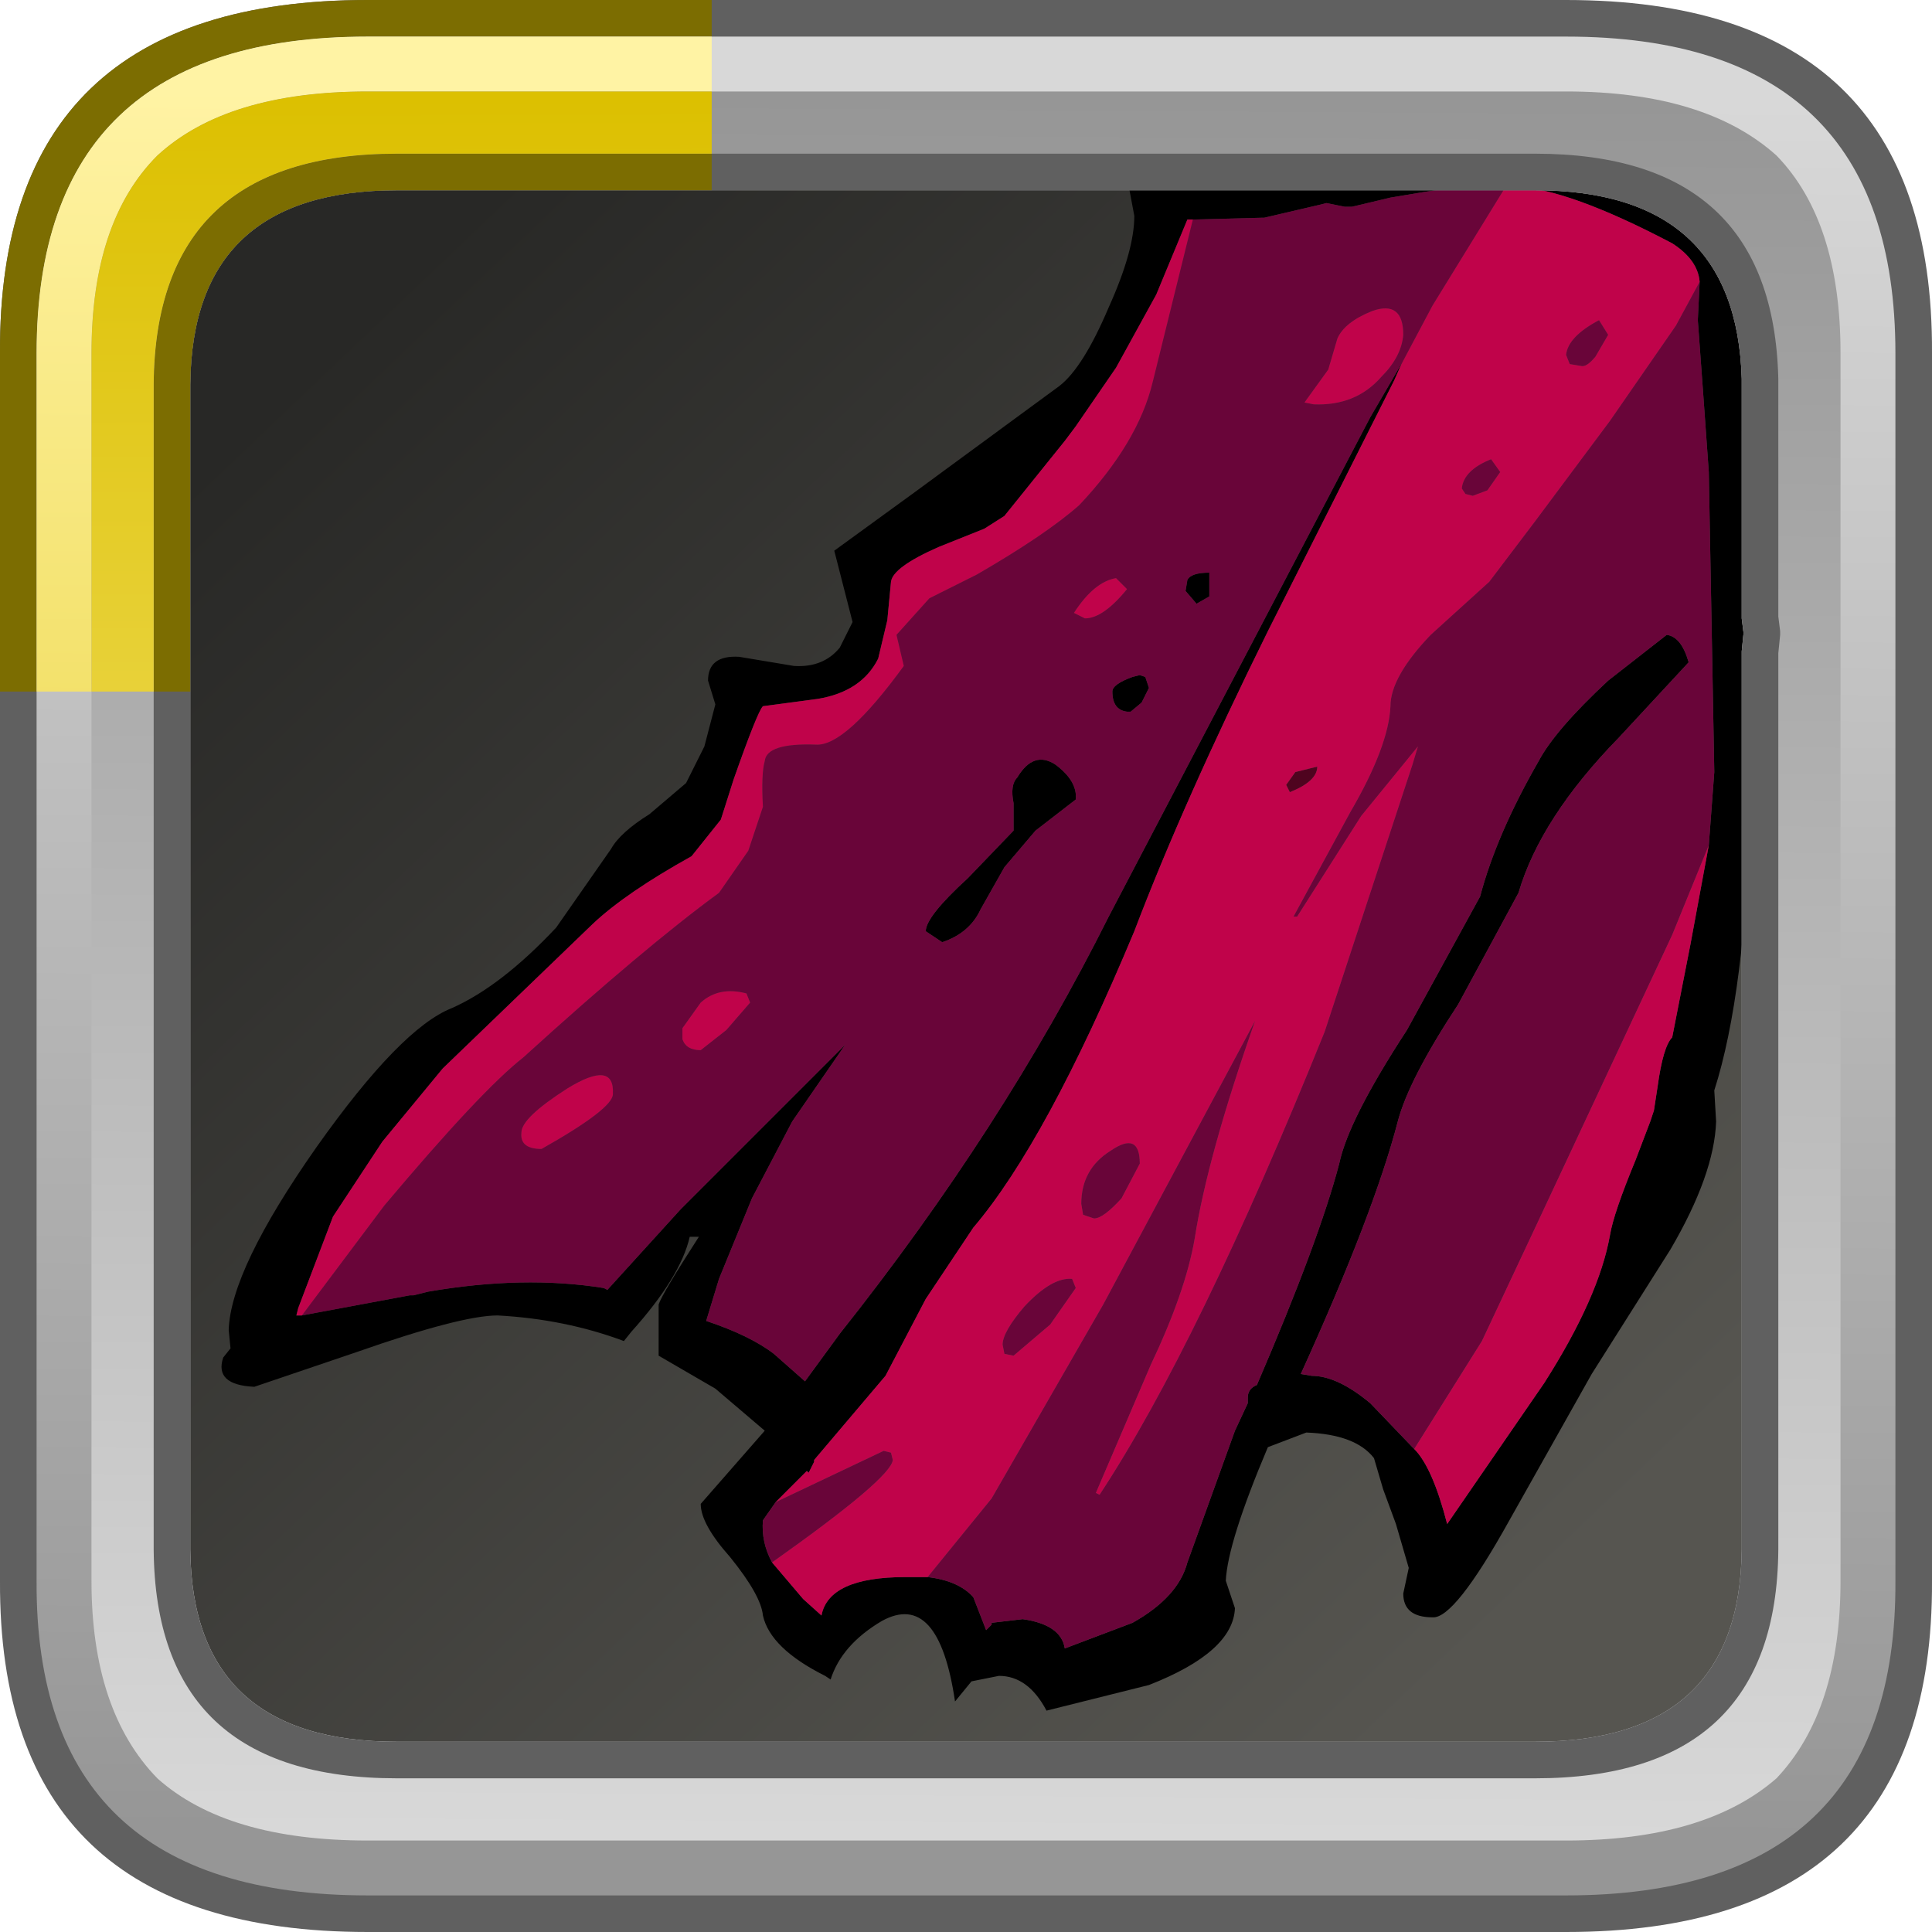<?xml version="1.0" encoding="UTF-8" standalone="no"?>
<svg xmlns:ffdec="https://www.free-decompiler.com/flash" xmlns:xlink="http://www.w3.org/1999/xlink" ffdec:objectType="frame" height="52.8px" width="52.8px" xmlns="http://www.w3.org/2000/svg">
  <g transform="matrix(1.0, 0.0, 0.0, 1.0, 2.0, 2.0)">
    <use ffdec:characterId="619" height="44.0" transform="matrix(1.0, 0.0, 0.0, 1.0, 2.0, 2.0)" width="44.0" xlink:href="#sprite0"/>
    <use ffdec:characterId="731" height="42.9" transform="matrix(1.0, 0.0, 0.0, 1.0, 4.05, 1.85)" width="41.95" xlink:href="#sprite2"/>
    <use ffdec:characterId="722" height="52.8" transform="matrix(1.0, 0.0, 0.0, 1.0, -2.0, -2.0)" width="52.8" xlink:href="#sprite3"/>
  </g>
  <defs>
    <g id="sprite0" transform="matrix(1.0, 0.0, 0.0, 1.0, -2.0, -2.0)">
      <use ffdec:characterId="482" height="44.0" transform="matrix(1.0, 0.0, 0.0, 1.0, 2.0, 2.0)" width="44.0" xlink:href="#sprite1"/>
    </g>
    <g id="sprite1" transform="matrix(1.0, 0.0, 0.0, 1.0, -2.0, -2.0)">
      <use ffdec:characterId="481" height="44.0" transform="matrix(1.0, 0.0, 0.0, 1.0, 2.0, 2.0)" width="44.0" xlink:href="#shape0"/>
    </g>
    <g id="shape0" transform="matrix(1.0, 0.0, 0.0, 1.0, -2.0, -2.0)">
      <path d="M44.3 3.05 L44.45 3.2 44.6 3.3 45.3 4.15 45.25 4.0 45.45 4.5 Q46.0 5.75 46.0 7.5 L46.0 40.5 45.75 42.8 45.7 42.9 45.7 42.85 45.45 43.55 45.4 43.7 45.1 44.2 44.7 44.65 Q43.15 46.0 40.1 46.0 L7.9 46.0 Q5.65 46.0 4.2 45.3 L4.25 45.3 3.65 44.95 3.25 44.6 3.15 44.45 3.0 44.3 2.5 43.4 Q2.0 42.2 2.0 40.6 L2.0 40.5 2.0 7.5 Q2.0 6.55 2.15 5.75 L2.7 4.25 Q3.35 3.05 4.7 2.5 L4.65 2.5 5.0 2.4 5.15 2.35 5.3 2.3 5.9 2.15 6.85 2.05 6.95 2.05 7.8 2.0 7.9 2.0 18.3 2.0 18.6 2.0 40.1 2.0 40.45 2.0 41.6 2.1 41.75 2.1 41.95 2.2 43.05 2.45 Q43.7 2.65 44.2 3.0 L44.3 3.05" fill="url(#gradient0)" fill-rule="evenodd" stroke="none"/>
    </g>
    <linearGradient gradientTransform="matrix(-0.02, -0.021, 0.021, -0.02, 24.0, 24.0)" gradientUnits="userSpaceOnUse" id="gradient0" spreadMethod="pad" x1="-819.2" x2="819.2">
      <stop offset="0.0" stop-color="#565550"/>
      <stop offset="1.0" stop-color="#282826"/>
    </linearGradient>
    <g id="sprite2" transform="matrix(1.0, 0.0, 0.0, 1.0, 4.8, 8.65)">
      <use ffdec:characterId="730" height="42.9" transform="matrix(1.0, 0.0, 0.0, 1.0, -4.8, -8.65)" width="41.95" xlink:href="#shape1"/>
    </g>
    <g id="shape1" transform="matrix(1.0, 0.0, 0.0, 1.0, 4.8, 8.65)">
      <path d="M21.75 -6.5 L21.6 -6.5 20.75 -4.45 19.65 -2.45 18.55 -0.85 18.25 -0.45 16.6 1.6 16.05 1.95 14.8 2.45 Q13.55 3.0 13.5 3.4 L13.4 4.45 13.15 5.5 Q12.7 6.4 11.5 6.6 L10.0 6.8 Q9.85 6.95 9.2 8.8 L8.85 9.9 8.05 10.9 Q6.25 11.9 5.35 12.75 L1.25 16.7 -0.4 18.7 -1.75 20.75 -2.7 23.25 -2.75 23.45 -2.6 23.45 0.35 22.9 0.45 22.9 0.85 22.8 Q3.45 22.35 5.65 22.7 L5.75 22.75 7.75 20.55 8.8 19.5 12.25 16.05 10.8 18.15 9.7 20.25 8.8 22.45 8.45 23.6 Q9.65 24.0 10.3 24.5 L11.15 25.25 12.1 23.95 Q16.55 18.35 19.45 12.55 L26.6 -1.1 27.65 -2.9 27.45 -2.55 27.25 -2.1 23.8 4.75 Q21.5 9.4 20.15 12.95 17.75 18.7 15.75 21.05 L14.45 23.0 13.35 25.1 11.4 27.4 11.4 27.45 11.25 27.75 11.2 27.7 10.35 28.55 10.0 29.05 Q9.95 29.65 10.25 30.2 L11.1 31.2 11.6 31.65 Q11.8 30.6 13.9 30.6 L14.5 30.6 Q15.35 30.7 15.75 31.15 L16.1 32.05 16.25 31.9 16.25 31.85 17.1 31.75 Q18.15 31.9 18.25 32.55 L20.1 31.85 Q21.35 31.15 21.6 30.2 L22.9 26.6 23.25 25.85 23.25 25.7 Q23.25 25.45 23.5 25.35 25.2 21.4 25.75 19.3 26.0 18.1 27.6 15.65 L29.6 12.0 Q30.05 10.3 31.2 8.3 31.65 7.45 33.1 6.1 L34.7 4.85 Q35.1 4.9 35.3 5.6 L33.4 7.65 Q31.25 9.85 30.65 11.9 L29.0 14.95 Q27.65 17.0 27.35 18.15 26.7 20.65 24.7 25.05 L25.0 25.1 Q25.7 25.1 26.6 25.85 L27.75 27.05 27.8 27.1 Q28.3 27.6 28.7 29.15 L31.35 25.3 Q32.85 22.95 33.15 21.25 33.25 20.65 33.85 19.2 L34.25 18.15 34.35 17.85 34.45 17.2 Q34.6 16.1 34.85 15.85 L35.35 13.3 35.85 10.6 36.0 8.6 35.85 0.4 35.7 -1.7 35.55 -3.75 35.6 -4.8 Q35.55 -5.4 34.85 -5.85 32.0 -7.35 30.55 -7.4 L30.3 -7.4 29.35 -7.45 28.05 -7.25 27.15 -7.1 26.1 -6.85 25.9 -6.85 25.4 -6.95 25.2 -6.9 23.7 -6.55 23.65 -6.55 21.75 -6.5 M20.0 -7.4 Q20.0 -8.1 20.8 -8.05 L22.8 -7.8 26.1 -8.3 Q27.75 -9.0 32.8 -8.25 36.4 -6.95 36.75 -4.95 L36.9 -1.65 Q36.95 0.55 37.15 1.7 L37.05 5.75 Q36.95 6.95 37.0 9.45 36.85 14.65 36.0 17.3 L36.05 18.15 Q36.0 19.6 34.8 21.65 L32.65 25.05 30.4 29.05 Q28.9 31.75 28.3 31.7 27.5 31.7 27.5 31.05 L27.65 30.35 27.3 29.15 26.95 28.2 26.7 27.35 Q26.2 26.7 24.85 26.65 L23.8 27.05 Q22.7 29.65 22.65 30.7 L22.9 31.45 Q22.85 32.65 20.55 33.55 L17.75 34.25 Q17.25 33.3 16.45 33.3 L15.7 33.45 15.25 34.0 Q14.8 30.95 13.25 31.8 12.15 32.45 11.85 33.4 L11.7 33.3 Q10.2 32.55 10.0 31.65 9.95 31.1 9.1 30.05 8.3 29.15 8.3 28.6 L10.05 26.6 8.7 25.45 7.15 24.55 7.15 24.45 7.15 23.15 Q7.25 22.85 8.25 21.3 L8.0 21.3 Q7.75 22.4 6.4 23.9 L6.2 24.15 Q4.6 23.55 2.75 23.45 1.75 23.45 -1.1 24.45 L-3.9 25.4 Q-5.0 25.35 -4.75 24.6 L-4.55 24.35 -4.6 23.85 Q-4.55 22.2 -2.2 18.85 0.1 15.6 1.5 15.05 2.85 14.45 4.35 12.85 L5.85 10.7 Q6.1 10.25 6.9 9.75 L7.9 8.9 8.4 7.9 8.7 6.75 8.5 6.1 Q8.5 5.4 9.35 5.45 L10.85 5.7 Q11.65 5.75 12.1 5.2 L12.45 4.5 11.95 2.55 14.15 0.95 18.1 -1.95 Q18.75 -2.45 19.45 -4.1 20.15 -5.65 20.15 -6.6 L20.0 -7.4 M20.45 6.0 L20.55 6.3 20.35 6.7 20.05 6.95 19.95 6.95 Q19.55 6.9 19.55 6.4 19.55 6.2 20.1 6.0 L20.3 5.95 20.45 6.0 M22.2 3.8 L21.85 4.0 21.55 3.65 21.6 3.35 Q21.7 3.15 22.2 3.15 L22.2 3.8 M16.6 11.2 L15.95 12.35 Q15.65 13.0 14.9 13.25 L14.45 12.95 Q14.45 12.55 15.6 11.5 L16.85 10.2 16.85 9.45 Q16.75 8.95 16.95 8.75 17.4 8.0 18.0 8.4 18.6 8.85 18.55 9.35 L17.45 10.2 16.6 11.2" fill="#000000" fill-rule="evenodd" stroke="none"/>
      <path d="M24.55 8.6 L25.15 8.45 Q25.15 8.85 24.4 9.15 L24.3 8.95 24.55 8.6" fill="#4f041f" fill-rule="evenodd" stroke="none"/>
      <path d="M-2.6 23.45 L-0.35 20.45 Q2.3 17.3 3.45 16.4 6.75 13.4 8.8 11.9 L9.6 10.75 10.0 9.55 Q9.95 8.65 10.05 8.3 10.1 7.8 11.45 7.85 12.25 7.9 13.85 5.7 L13.65 4.85 14.55 3.85 15.85 3.2 Q17.75 2.1 18.65 1.3 20.25 -0.4 20.65 -2.05 L21.75 -6.5 23.65 -6.55 23.7 -6.55 25.2 -6.9 25.4 -6.95 25.9 -6.85 26.1 -6.85 27.15 -7.1 28.05 -7.25 29.35 -7.45 30.3 -7.4 28.3 -4.15 27.45 -2.55 27.65 -2.9 26.6 -1.1 19.45 12.55 Q16.55 18.35 12.1 23.95 L11.15 25.25 10.3 24.5 Q9.65 24.0 8.45 23.6 L8.8 22.45 9.7 20.25 10.8 18.15 12.25 16.05 8.8 19.5 7.75 20.55 5.75 22.75 5.65 22.7 Q3.45 22.35 0.85 22.8 L0.45 22.9 0.35 22.9 -2.6 23.45 M35.6 -4.8 L35.55 -3.75 35.7 -1.7 35.85 0.4 36.0 8.6 35.85 10.6 34.85 13.05 31.2 20.85 29.65 24.15 27.8 27.1 27.75 27.05 26.6 25.85 Q25.7 25.1 25.0 25.1 L24.7 25.05 Q26.7 20.65 27.35 18.15 27.65 17.0 29.0 14.95 L30.65 11.9 Q31.25 9.85 33.4 7.65 L35.3 5.6 Q35.1 4.9 34.7 4.85 L33.1 6.1 Q31.65 7.45 31.2 8.3 30.05 10.3 29.6 12.0 L27.6 15.65 Q26.0 18.1 25.75 19.3 25.2 21.4 23.5 25.35 23.25 25.45 23.25 25.7 L23.25 25.85 22.9 26.6 21.6 30.2 Q21.35 31.15 20.1 31.85 L18.25 32.55 Q18.15 31.9 17.1 31.75 L16.25 31.85 16.25 31.9 16.1 32.05 15.75 31.15 Q15.35 30.7 14.5 30.6 L16.25 28.45 19.3 23.15 23.45 15.4 Q22.15 19.1 21.8 21.35 21.55 22.8 20.6 24.8 L19.1 28.3 19.2 28.35 Q21.9 24.25 25.35 15.7 L27.75 8.4 27.9 7.9 26.35 9.8 24.6 12.55 24.5 12.55 26.05 9.7 Q27.1 7.9 27.15 6.8 27.15 6.0 28.25 4.85 L29.85 3.4 31.1 1.75 33.15 -1.0 34.95 -3.6 35.6 -4.8 M10.25 30.2 Q9.95 29.65 10.0 29.05 L10.35 28.55 13.3 27.15 13.5 27.2 13.55 27.4 Q13.5 27.9 10.25 30.2 M24.8 -1.5 L25.05 -1.45 Q26.2 -1.4 26.9 -2.2 27.45 -2.75 27.5 -3.35 27.5 -4.3 26.65 -4.0 25.9 -3.7 25.7 -3.25 L25.45 -2.4 24.8 -1.5 M32.75 -2.75 Q32.5 -2.45 32.35 -2.5 L32.05 -2.55 31.95 -2.8 Q32.0 -3.3 32.85 -3.75 L33.1 -3.35 32.75 -2.75 M29.9 0.05 L30.15 0.4 29.8 0.9 29.4 1.05 29.2 1.0 29.1 0.85 Q29.15 0.35 29.9 0.05 M22.2 3.8 L22.2 3.15 Q21.7 3.15 21.6 3.35 L21.55 3.65 21.85 4.0 22.2 3.8 M20.45 6.0 L20.3 5.95 20.1 6.0 Q19.55 6.2 19.55 6.4 19.55 6.9 19.95 6.95 L20.05 6.95 20.35 6.7 20.55 6.3 20.45 6.0 M18.5 4.25 L18.8 4.4 Q19.3 4.4 19.95 3.6 L19.65 3.3 Q19.05 3.4 18.5 4.25 M16.6 11.2 L17.45 10.2 18.55 9.35 Q18.6 8.85 18.0 8.4 17.4 8.0 16.95 8.75 16.75 8.95 16.85 9.45 L16.85 10.2 15.6 11.5 Q14.45 12.55 14.45 12.95 L14.9 13.25 Q15.65 13.0 15.95 12.35 L16.6 11.2 M4.65 17.25 Q3.4 18.05 3.4 18.45 3.35 18.9 3.95 18.9 5.9 17.8 5.9 17.4 5.95 16.45 4.65 17.25 M8.3 14.9 L7.8 15.6 7.8 15.9 Q7.9 16.2 8.3 16.2 L9.0 15.65 9.65 14.9 9.55 14.65 Q8.8 14.45 8.3 14.9 M19.5 18.95 Q20.3 18.4 20.3 19.3 L19.8 20.25 Q19.3 20.8 19.05 20.8 L18.75 20.7 18.7 20.4 Q18.7 19.45 19.5 18.95 M16.6 24.5 L16.55 24.25 Q16.55 23.9 17.15 23.2 17.9 22.4 18.45 22.45 L18.55 22.7 17.85 23.7 16.85 24.55 16.6 24.5" fill="#690539" fill-rule="evenodd" stroke="none"/>
      <path d="M-2.6 23.45 L-2.75 23.45 -2.7 23.25 -1.75 20.75 -0.4 18.7 1.25 16.7 5.35 12.75 Q6.25 11.9 8.05 10.9 L8.85 9.9 9.2 8.8 Q9.85 6.95 10.0 6.8 L11.5 6.6 Q12.7 6.4 13.15 5.5 L13.4 4.45 13.5 3.4 Q13.55 3.0 14.8 2.45 L16.05 1.95 16.6 1.6 18.25 -0.45 18.55 -0.85 19.65 -2.45 20.75 -4.45 21.6 -6.5 21.75 -6.5 20.65 -2.05 Q20.25 -0.4 18.65 1.3 17.75 2.1 15.85 3.2 L14.55 3.85 13.65 4.85 13.85 5.7 Q12.25 7.9 11.45 7.85 10.1 7.8 10.05 8.3 9.95 8.65 10.0 9.55 L9.6 10.75 8.8 11.9 Q6.75 13.4 3.45 16.4 2.3 17.3 -0.35 20.45 L-2.6 23.45 M30.3 -7.4 L30.55 -7.4 Q32.0 -7.35 34.85 -5.85 35.55 -5.4 35.6 -4.8 L34.95 -3.6 33.15 -1.0 31.1 1.75 29.85 3.4 28.25 4.85 Q27.15 6.0 27.15 6.8 27.1 7.9 26.05 9.7 L24.5 12.55 24.6 12.55 26.35 9.8 27.9 7.9 27.75 8.4 25.35 15.7 Q21.9 24.25 19.2 28.35 L19.1 28.3 20.6 24.8 Q21.55 22.8 21.8 21.35 22.15 19.1 23.45 15.4 L19.3 23.15 16.25 28.45 14.5 30.6 13.9 30.6 Q11.8 30.6 11.6 31.65 L11.1 31.2 10.25 30.2 Q13.5 27.9 13.55 27.4 L13.5 27.2 13.3 27.15 10.35 28.55 11.2 27.7 11.25 27.75 11.4 27.45 11.4 27.4 13.35 25.1 14.45 23.0 15.75 21.05 Q17.75 18.7 20.15 12.95 21.5 9.4 23.8 4.75 L27.25 -2.1 27.45 -2.55 28.3 -4.15 30.3 -7.4 M35.85 10.6 L35.35 13.3 34.85 15.85 Q34.6 16.1 34.45 17.2 L34.35 17.85 34.25 18.15 33.85 19.2 Q33.25 20.65 33.15 21.25 32.85 22.95 31.35 25.3 L28.7 29.15 Q28.3 27.6 27.8 27.1 L29.65 24.15 31.2 20.85 34.85 13.05 35.85 10.6 M24.8 -1.5 L25.45 -2.4 25.7 -3.25 Q25.9 -3.7 26.65 -4.0 27.5 -4.3 27.5 -3.35 27.45 -2.75 26.9 -2.2 26.2 -1.4 25.05 -1.45 L24.8 -1.5 M29.9 0.05 Q29.15 0.35 29.1 0.85 L29.2 1.0 29.4 1.05 29.8 0.9 30.15 0.4 29.9 0.05 M32.75 -2.75 L33.1 -3.35 32.85 -3.75 Q32.0 -3.3 31.95 -2.8 L32.05 -2.55 32.35 -2.5 Q32.5 -2.45 32.75 -2.75 M24.55 8.6 L24.3 8.95 24.4 9.15 Q25.15 8.85 25.15 8.45 L24.55 8.6 M18.5 4.25 Q19.05 3.4 19.65 3.3 L19.95 3.6 Q19.3 4.4 18.8 4.4 L18.5 4.25 M8.3 14.9 Q8.8 14.45 9.55 14.65 L9.65 14.9 9.0 15.65 8.3 16.2 Q7.9 16.2 7.8 15.9 L7.8 15.6 8.3 14.9 M4.65 17.25 Q5.95 16.45 5.9 17.4 5.9 17.8 3.95 18.9 3.35 18.9 3.4 18.45 3.4 18.05 4.65 17.25 M16.6 24.5 L16.85 24.55 17.85 23.7 18.55 22.7 18.45 22.45 Q17.9 22.4 17.15 23.2 16.55 23.9 16.55 24.25 L16.6 24.5 M19.5 18.95 Q18.7 19.45 18.7 20.4 L18.75 20.7 19.05 20.8 Q19.3 20.8 19.8 20.25 L20.3 19.3 Q20.3 18.4 19.5 18.95" fill="#c0034a" fill-rule="evenodd" stroke="none"/>
    </g>
    <g id="sprite3" transform="matrix(1.0, 0.0, 0.0, 1.0, 2.0, 2.0)">
      <use ffdec:characterId="665" height="52.8" transform="matrix(1.0, 0.0, 0.0, 1.0, -2.0, -2.0)" width="52.8" xlink:href="#shape2"/>
      <filter id="filter0">
        <feColorMatrix in="SourceGraphic" result="filterResult0" type="matrix" values="0.309 0.609 0.082 0.0 0.067 0.309 0.609 0.082 0.0 0.067 0.309 0.609 0.082 0.0 0.067 0.0 0.0 0.0 1.0 0.0"/>
      </filter>
      <use ffdec:characterId="616" filter="url(#filter0)" height="18.9" transform="matrix(1.0, 0.0, 0.0, 1.0, -2.0, -2.0)" width="19.45" xlink:href="#sprite4"/>
    </g>
    <g id="shape2" transform="matrix(1.0, 0.0, 0.0, 1.0, 2.0, 2.0)">
      <path d="M40.8 -2.0 Q50.85 -2.0 50.8 7.65 L50.8 41.2 Q50.85 50.8 40.8 50.8 L8.05 50.8 Q-2.05 50.8 -2.0 41.2 L-2.0 7.65 Q-2.05 -2.0 8.05 -2.0 L40.8 -2.0 M45.6 8.5 L45.6 8.4 45.6 8.35 Q45.45 3.2 39.95 3.2 L8.85 3.2 Q3.25 3.2 3.2 8.5 L3.2 40.35 Q3.25 45.6 8.85 45.6 L39.95 45.6 Q45.55 45.6 45.6 40.35 L45.6 15.95 45.6 15.8 45.65 15.3 45.6 14.9 45.6 14.7 45.6 8.5" fill="#606060" fill-rule="evenodd" stroke="none"/>
      <path d="M40.8 -1.0 Q49.8 -1.0 49.8 7.65 L49.8 41.2 Q49.85 49.8 40.8 49.8 L8.05 49.8 Q-1.05 49.8 -1.0 41.2 L-1.0 7.65 Q-1.0 -1.0 8.05 -1.0 L40.8 -1.0 M46.6 8.4 Q46.5 2.2 39.95 2.2 L8.85 2.2 Q2.2 2.2 2.2 8.5 L2.2 40.35 Q2.25 46.6 8.85 46.6 L39.95 46.6 Q46.55 46.6 46.6 40.35 L46.6 15.95 46.6 15.9 46.65 15.3 46.6 14.8 46.6 14.7 46.6 8.5 46.6 8.4" fill="url(#gradient1)" fill-rule="evenodd" stroke="none"/>
      <path d="M48.3 7.65 L48.3 41.2 Q48.3 44.75 46.55 46.6 44.6 48.3 40.8 48.3 L8.05 48.3 Q4.2 48.3 2.3 46.6 0.5 44.75 0.5 41.2 L0.5 7.65 Q0.5 4.05 2.3 2.25 4.2 0.5 8.05 0.5 L40.8 0.5 Q44.6 0.5 46.55 2.25 48.3 4.05 48.3 7.65 M45.6 8.4 L45.6 8.35 Q45.45 3.2 39.95 3.2 L8.85 3.2 Q3.25 3.2 3.2 8.5 L3.2 40.35 Q3.25 45.6 8.85 45.6 L39.95 45.6 Q45.55 45.6 45.6 40.35 L45.6 15.95 45.6 15.8 45.65 15.3 45.6 14.9 45.6 14.7 45.6 8.5 45.6 8.4" fill="url(#gradient2)" fill-rule="evenodd" stroke="none"/>
      <path d="M46.6 8.4 L46.6 8.5 46.6 14.75 46.6 14.85 46.65 15.25 46.65 15.35 46.6 15.85 46.6 15.95 46.6 40.35 Q46.55 46.6 39.95 46.6 L8.85 46.6 Q2.25 46.6 2.2 40.35 L2.2 8.5 Q2.25 2.2 8.85 2.2 L39.95 2.2 Q46.45 2.2 46.6 8.35 L46.6 8.4 M45.6 8.4 L45.6 8.35 Q45.45 3.2 39.95 3.2 L8.85 3.2 Q3.25 3.2 3.2 8.5 L3.2 40.35 Q3.25 45.6 8.85 45.6 L39.95 45.6 Q45.55 45.6 45.6 40.35 L45.6 15.95 45.6 15.8 45.65 15.3 45.6 14.9 45.6 14.7 45.6 8.5 45.6 8.4" fill="#606060" fill-rule="evenodd" stroke="none"/>
    </g>
    <linearGradient gradientTransform="matrix(1.0E-4, -0.029, 0.031, 2.0E-4, 24.4, 24.4)" gradientUnits="userSpaceOnUse" id="gradient1" spreadMethod="pad" x1="-819.2" x2="819.2">
      <stop offset="0.0" stop-color="#969696"/>
      <stop offset="1.0" stop-color="#d8d8d8"/>
    </linearGradient>
    <linearGradient gradientTransform="matrix(-2.0E-4, 0.029, -0.031, -2.0E-4, 24.4, 24.4)" gradientUnits="userSpaceOnUse" id="gradient2" spreadMethod="pad" x1="-819.2" x2="819.2">
      <stop offset="0.0" stop-color="#969696"/>
      <stop offset="1.0" stop-color="#d8d8d8"/>
    </linearGradient>
    <g id="sprite4" transform="matrix(1.0, 0.0, 0.0, 1.0, 0.0, 0.0)">
      <use ffdec:characterId="615" height="18.9" transform="matrix(1.0, 0.0, 0.0, 1.0, 0.0, 0.0)" width="19.45" xlink:href="#shape3"/>
    </g>
    <g id="shape3" transform="matrix(1.0, 0.0, 0.0, 1.0, 0.0, 0.0)">
      <path d="M1.0 18.9 L0.0 18.9 0.0 9.65 Q-0.05 0.0 10.05 0.0 L19.45 0.0 19.45 1.0 10.05 1.0 Q1.0 1.0 1.0 9.65 L1.0 18.9 M19.45 4.2 L19.45 5.2 10.85 5.2 Q5.25 5.2 5.2 10.5 L5.2 18.9 4.2 18.9 4.2 10.5 Q4.25 4.2 10.85 4.2 L19.45 4.2" fill="#7c6d01" fill-rule="evenodd" stroke="none"/>
      <path d="M19.45 1.0 L19.45 2.5 10.05 2.5 Q6.2 2.5 4.3 4.25 2.5 6.05 2.5 9.65 L2.5 18.9 1.0 18.9 1.0 9.65 Q1.0 1.0 10.05 1.0 L19.45 1.0" fill="url(#gradient3)" fill-rule="evenodd" stroke="none"/>
      <path d="M19.45 2.5 L19.45 4.2 10.85 4.2 Q4.25 4.2 4.2 10.5 L4.2 18.9 2.5 18.9 2.5 9.65 Q2.5 6.05 4.3 4.25 6.2 2.5 10.05 2.5 L19.45 2.5" fill="url(#gradient4)" fill-rule="evenodd" stroke="none"/>
    </g>
    <linearGradient gradientTransform="matrix(1.0E-4, -0.029, 0.031, 2.0E-4, 26.4, 26.4)" gradientUnits="userSpaceOnUse" id="gradient3" spreadMethod="pad" x1="-819.2" x2="819.2">
      <stop offset="0.0" stop-color="#dcc001"/>
      <stop offset="1.0" stop-color="#fff3a4"/>
    </linearGradient>
    <linearGradient gradientTransform="matrix(1.0E-4, 0.029, -0.031, 1.0E-4, 26.4, 26.4)" gradientUnits="userSpaceOnUse" id="gradient4" spreadMethod="pad" x1="-819.2" x2="819.2">
      <stop offset="0.0" stop-color="#dcc001"/>
      <stop offset="1.0" stop-color="#fff3a4"/>
    </linearGradient>
  </defs>
</svg>
